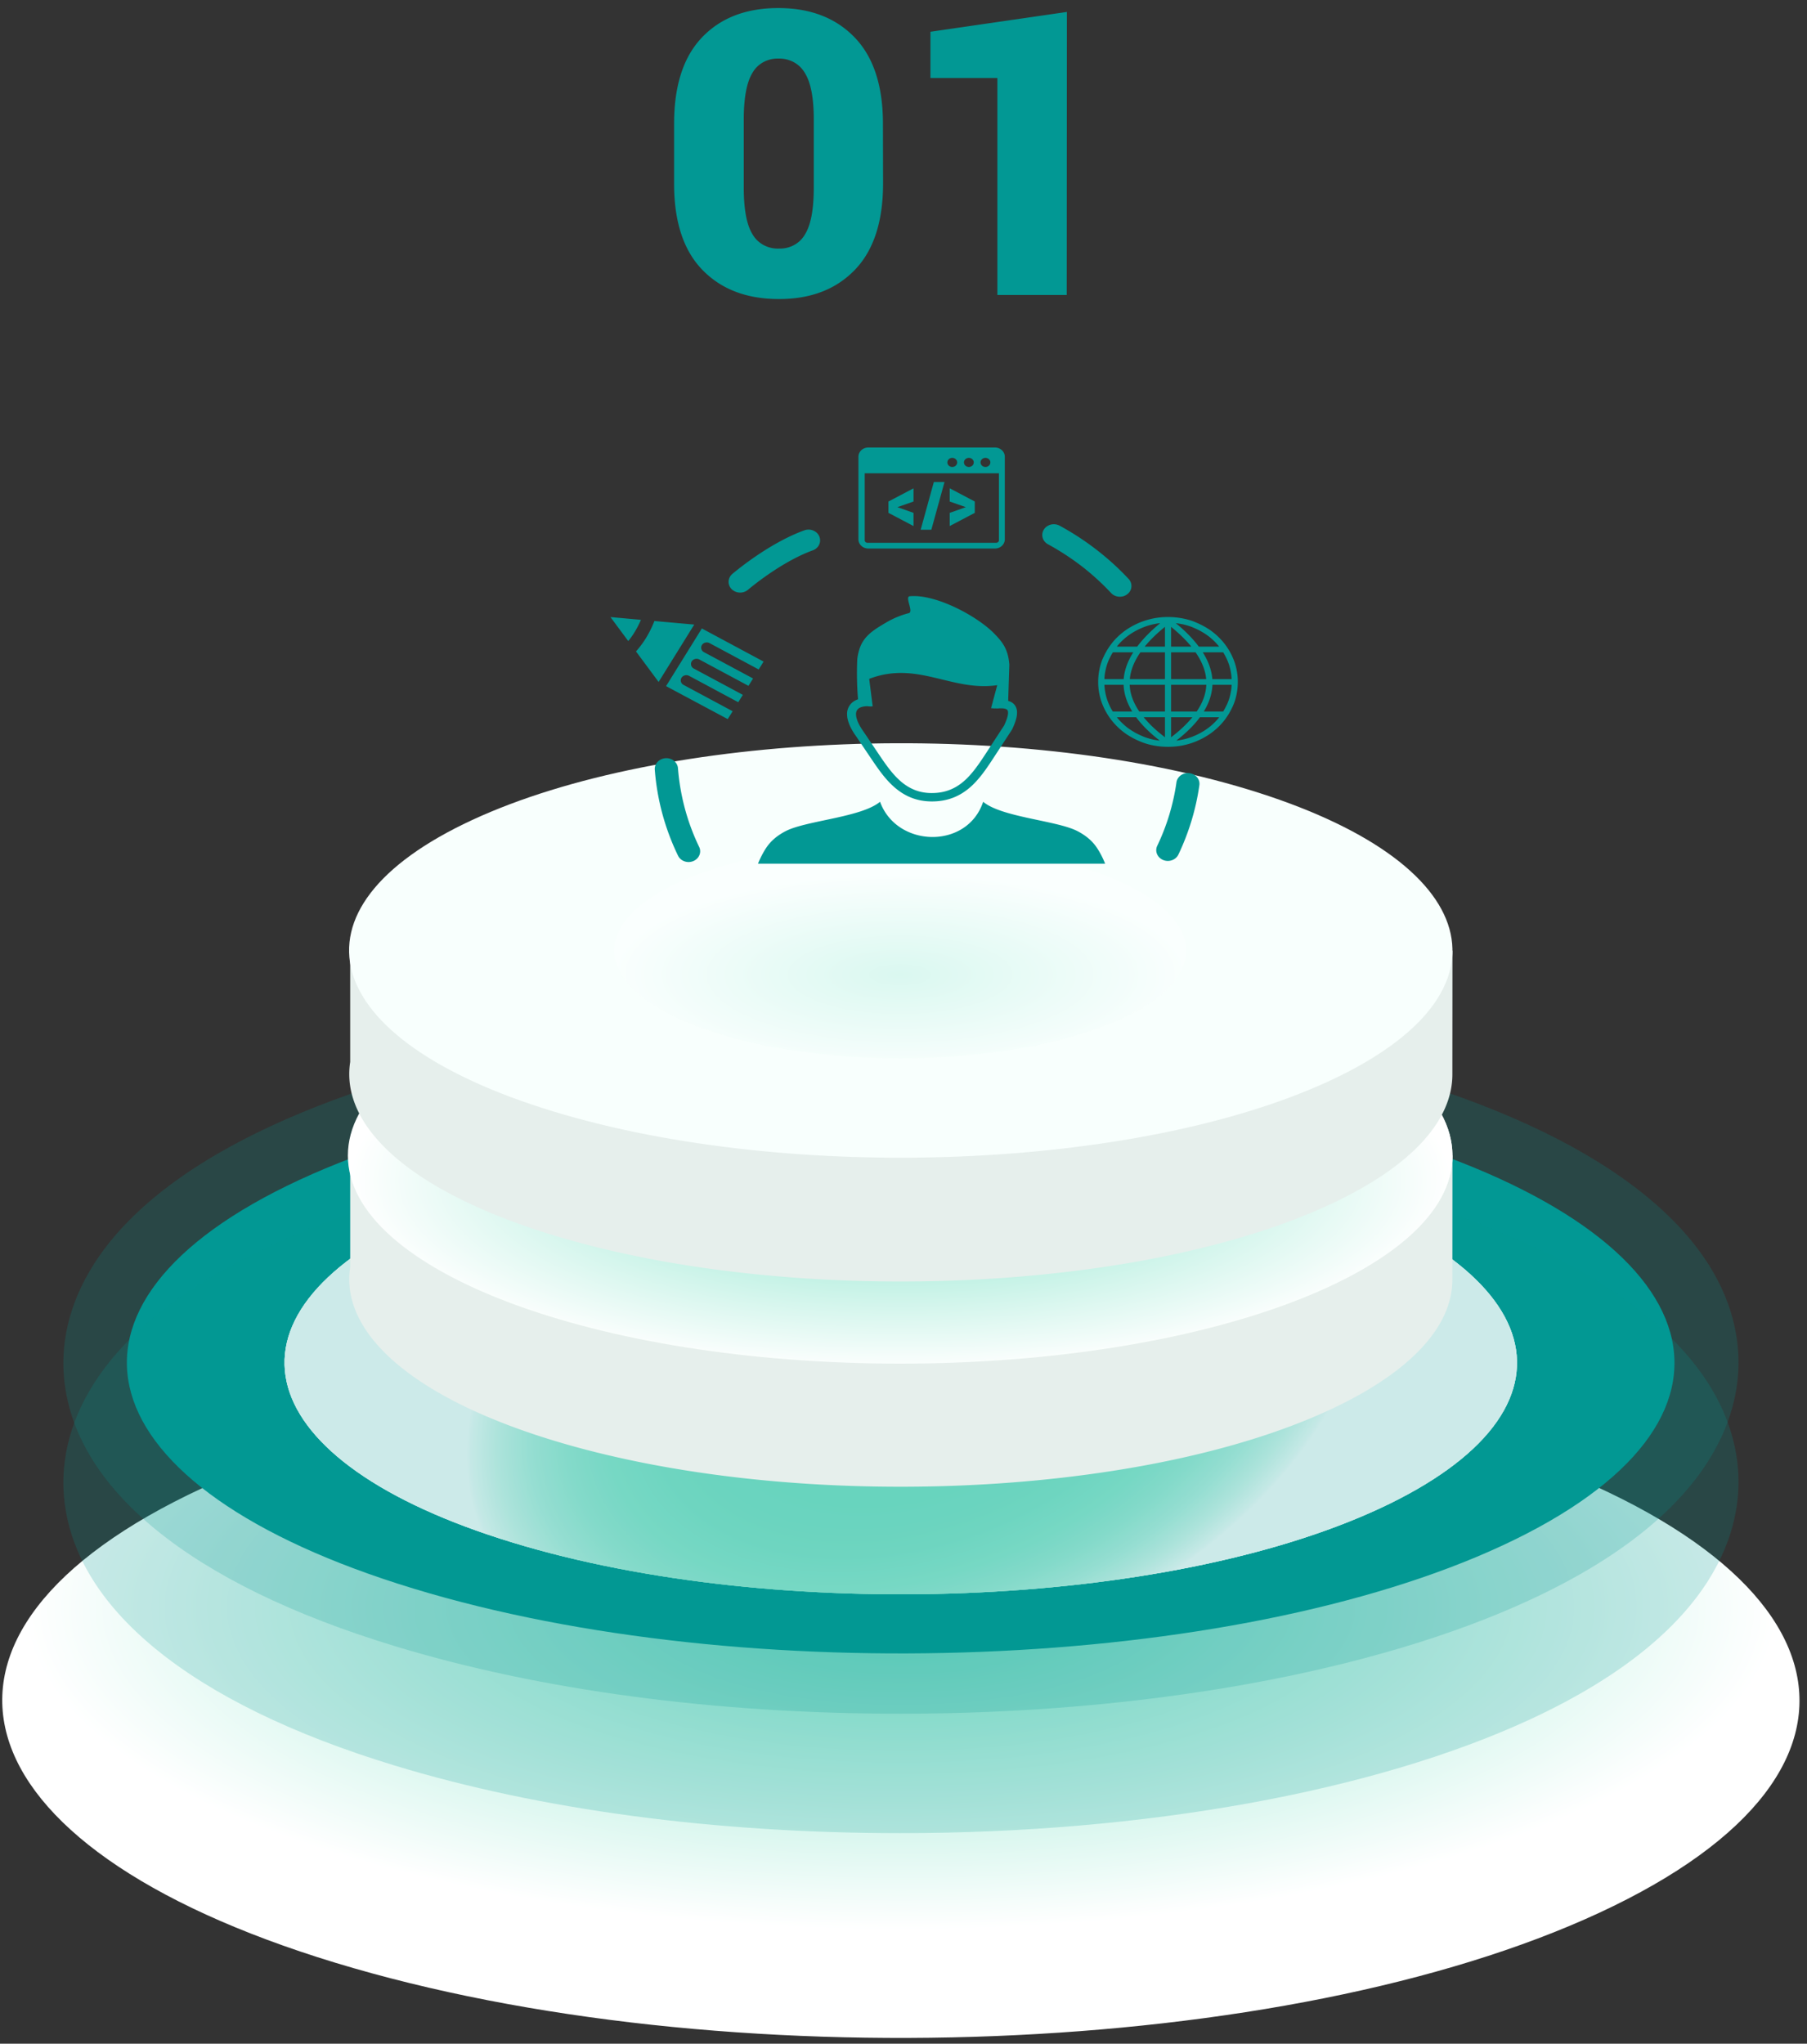 <svg width="222" height="251" fill="none" xmlns="http://www.w3.org/2000/svg"><rect width="100%" height="100%" fill="#333333" stroke="none"/><path style="mix-blend-mode:multiply" d="M180.142 176.632c47.405 14.406 54.691 40.511 16.33 58.295-38.361 17.785-107.887 20.538-155.272 6.132-47.384-14.407-54.687-40.516-16.318-58.308 38.37-17.792 107.875-20.529 155.26-6.119Z" fill="url(#a)"/><path d="M110.608 210.472c-22.786 0-44.285-2.876-62.15-8.313-25.129-7.643-39.554-19.443-40.617-33.232-.524-6.79 2.097-19.801 25.514-30.659 19.172-8.892 47.38-13.99 77.388-13.99 22.787 0 44.286 2.873 62.17 8.31 25.13 7.642 39.555 19.446 40.618 33.235.524 6.787-2.097 19.797-25.514 30.656-19.192 8.892-47.401 13.993-77.409 13.993Z" fill="#029894" style="mix-blend-mode:multiply" opacity=".2"/><path d="M170.484 139.637c40.794 12.405 47.086 34.878 14.049 50.198-33.038 15.32-92.89 17.684-133.703 5.279-40.815-12.405-47.087-34.882-14.05-50.202 33.038-15.32 92.906-17.68 133.704-5.275Z" fill="#029894" style="mix-blend-mode:multiply"/><g style="mix-blend-mode:multiply"><path d="M158.307 145.282c32.493 9.879 37.502 27.763 11.191 39.983-26.312 12.22-73.983 14.082-106.476 4.199-32.494-9.883-37.503-27.763-11.191-39.979 26.31-12.216 73.982-14.083 106.476-4.203Z" fill="url(#b)"/><path d="M158.307 145.282c32.493 9.879 37.502 27.763 11.191 39.983-26.312 12.22-73.983 14.082-106.476 4.199-32.494-9.883-37.503-27.763-11.191-39.979 26.31-12.216 73.982-14.083 106.476-4.203Z" fill="url(#c)"/><path d="M158.307 145.282c32.493 9.879 37.502 27.763 11.191 39.983-26.312 12.22-73.983 14.082-106.476 4.199-32.494-9.883-37.503-27.763-11.191-39.979 26.31-12.216 73.982-14.083 106.476-4.203Z" fill="url(#d)"/></g><path d="M110.608 225.141c-22.786 0-44.285-2.873-62.15-8.314-25.129-7.639-39.554-19.442-40.617-33.231-.524-6.791 2.097-19.801 25.514-30.66 19.172-8.892 47.38-13.989 77.388-13.989 22.787 0 44.286 2.872 62.17 8.313 25.13 7.639 39.555 19.442 40.618 33.232.524 6.786-2.097 19.8-25.514 30.659-19.192 8.888-47.401 13.99-77.409 13.99Z" fill="#029894" style="mix-blend-mode:multiply" opacity=".2"/><path d="M178.444 141.923h-13.423a73.801 73.801 0 0 0-11.703-4.554c-29.091-8.845-71.77-7.16-95.326 3.76-.572.266-1.112.536-1.635.81H43.023v13.696c-1.226 7.913 7.36 15.922 24.987 21.29 29.092 8.845 71.77 7.16 95.326-3.76 10.173-4.72 15.104-10.388 15.096-16.018l.012-15.224Z" fill="#E6EFEC"/><path d="M153.319 122.146c29.087 8.845 33.573 24.871 10.017 35.791-23.555 10.921-66.238 12.61-95.326 3.764-29.088-8.846-33.573-24.872-10.017-35.796 23.555-10.924 66.234-12.605 95.326-3.759Z" fill="#F8FFFD"/><path style="mix-blend-mode:multiply" d="M110.592 167.477c37.474 0 67.853-11.441 67.853-25.554 0-14.113-30.379-25.554-67.853-25.554-37.475 0-67.854 11.441-67.854 25.554 0 14.113 30.38 25.554 67.854 25.554Z" fill="url(#e)"/><path d="M178.444 116.736h-13.423a73.733 73.733 0 0 0-11.703-4.57c-29.091-8.845-71.77-7.164-95.326 3.76-.572.266-1.112.536-1.635.81H43.023v13.693c-1.226 7.912 7.36 15.921 24.987 21.289 29.092 8.846 71.77 7.161 95.326-3.764 10.173-4.716 15.104-10.384 15.096-16.014l.012-15.204Z" fill="#E6EFEC"/><path d="M153.319 96.954c29.087 8.846 33.573 24.872 10.017 35.796-23.555 10.924-66.238 12.609-95.326 3.763-29.088-8.845-33.573-24.871-10.017-35.795 23.555-10.925 66.234-12.606 95.326-3.764Z" fill="#F8FFFD"/><path style="mix-blend-mode:multiply" opacity=".25" d="M110.59 129.973c19.409 0 35.144-5.926 35.144-13.238 0-7.311-15.735-13.237-35.144-13.237s-35.143 5.926-35.143 13.237c0 7.312 15.734 13.238 35.143 13.238Z" fill="url(#f)"/><path d="M108.49 22.514c0 4.691-1.156 8.235-3.467 10.63-2.312 2.397-5.423 3.59-9.335 3.583-3.95 0-7.085-1.196-9.404-3.59-2.32-2.393-3.476-5.937-3.468-10.631V15.21c0-4.694 1.148-8.237 3.443-10.63C88.554 2.185 91.674.99 95.62.99c3.93 0 7.055 1.201 9.375 3.605 2.32 2.403 3.48 5.942 3.48 10.615l.016 7.304Zm-8.513-7.851c0-2.656-.37-4.564-1.112-5.726a3.44 3.44 0 0 0-1.346-1.3 3.711 3.711 0 0 0-1.868-.443c-.653-.022-1.3.13-1.866.438a3.386 3.386 0 0 0-1.335 1.305c-.715 1.162-1.073 3.07-1.076 5.726v8.352c0 2.702.364 4.63 1.092 5.784.315.545.785.996 1.357 1.302a3.696 3.696 0 0 0 1.881.43c.65.02 1.292-.131 1.855-.437a3.378 3.378 0 0 0 1.33-1.295c.728-1.154 1.09-3.082 1.088-5.784v-8.352ZM131.052 36.233h-8.521V9.58h-8.222V3.9l16.764-2.433-.021 34.766Z" fill="#029894"/><path fill-rule="evenodd" clip-rule="evenodd" d="M108.117 98.472c2.069 5.665 10.725 5.869 12.669 0 2.29 1.917 9.07 2.296 11.591 3.607.797.414 1.518.939 2.095 1.65.389.478.909 1.358 1.298 2.343H93.126c.395-.985.91-1.865 1.299-2.343.577-.711 1.298-1.236 2.095-1.65 2.527-1.305 9.307-1.69 11.597-3.607Zm-1.437-43.51h15.549c.671 0 1.217.507 1.217 1.13V66.24c0 .624-.546 1.13-1.217 1.13H106.68c-.671 0-1.216-.506-1.216-1.13V56.093c0-.624.545-1.131 1.216-1.131Zm16.044 3.165h-16.489v8.224a.3.3 0 0 0 .1.221.347.347 0 0 0 .239.093h15.812a.344.344 0 0 0 .238-.093.297.297 0 0 0 .1-.221v-8.224Zm-1.655-1.895c.332 0 .602.251.602.56 0 .309-.27.56-.602.56-.333 0-.603-.251-.603-.56 0-.309.27-.56.603-.56Zm-4.077 0c.332 0 .602.251.602.56 0 .309-.27.56-.602.56-.333 0-.602-.251-.602-.56 0-.309.269-.56.602-.56Zm2.038 0c.333 0 .602.251.602.56 0 .309-.269.56-.602.56-.332 0-.602-.251-.602-.56 0-.309.27-.56.602-.56Zm-6.799 5.363-1.982.693 1.982.7v1.62l-3.079-1.62v-1.393l3.079-1.62v1.62Zm7.527 0v1.393l-3.08 1.62v-1.62l1.982-.7-1.982-.693v-1.626l3.08 1.626Zm-5.338 3.468h-1.311l1.618-5.864h1.311l-1.618 5.864Zm35.776 22.329c.025 0 .05 0 .075.005.157-.256.301-.53.439-.816.007-.005.007-.011.013-.011.194-.437.351-.886.445-1.352.076-.362.132-.735.145-1.114h-2.359c-.044 1.114-.401 2.21-1.066 3.288h2.308Zm-.408.7h-2.37c-.722.972-1.694 1.928-2.904 2.873.188-.024.382-.053.564-.088a7.577 7.577 0 0 0 1.474-.425 8.3 8.3 0 0 0 1.342-.677 7.42 7.42 0 0 0 1.154-.88c.264-.25.521-.518.74-.804Zm-7.3 2.873c-1.217-.945-2.189-1.9-2.904-2.874h-2.371c.226.286.477.554.753.81.357.333.733.624 1.154.88a8.53 8.53 0 0 0 1.342.676c.006.006.012.006.012.012.471.18.954.327 1.456.414.181.03.37.052.558.082Zm-5.771-3.573h2.39c-.665-1.079-1.022-2.18-1.066-3.288h-2.358c.018.385.069.752.144 1.114.1.472.251.926.458 1.37.125.28.269.547.432.804Zm-1.034-3.987h2.37c.088-1.09.477-2.186 1.173-3.287h-2.509a7.856 7.856 0 0 0-.432.81c-.007.006-.007.011-.013.011a6.507 6.507 0 0 0-.445 1.353 5.814 5.814 0 0 0-.144 1.113Zm1.524-3.987h2.502c.715-.956 1.656-1.917 2.829-2.885a6.755 6.755 0 0 0-.615.093 7.584 7.584 0 0 0-1.474.426 8.341 8.341 0 0 0-1.342.676 7.475 7.475 0 0 0-1.154.88 6.66 6.66 0 0 0-.746.81Zm7.244-2.885c1.179.968 2.12 1.93 2.829 2.885h2.502a7.321 7.321 0 0 0-.752-.81 7.162 7.162 0 0 0-1.155-.88 8.496 8.496 0 0 0-1.342-.676c-.006-.006-.012-.006-.012-.012a7.821 7.821 0 0 0-1.455-.414 19.443 19.443 0 0 0-.615-.093Zm5.827 3.585h-2.509c.696 1.101 1.085 2.197 1.173 3.287h2.371a7.068 7.068 0 0 0-.145-1.113 6.301 6.301 0 0 0-.458-1.37 8.413 8.413 0 0 0-.432-.804Zm-8.505-4.18a9.286 9.286 0 0 1 1.725-.157c.589 0 1.16.053 1.724.158.552.099 1.079.25 1.6.46.006 0 .012.006.019.012a9.613 9.613 0 0 1 1.461.734c.458.28.878.606 1.267.968a7.949 7.949 0 0 1 1.831 2.535 7.333 7.333 0 0 1 .671 3.107c0 .548-.056 1.078-.169 1.603a6.723 6.723 0 0 1-.495 1.486c0 .006-.007.011-.013.017a8.234 8.234 0 0 1-.79 1.358 7.616 7.616 0 0 1-1.041 1.178 8.32 8.32 0 0 1-1.267.967c-.458.286-.947.53-1.462.735a8.802 8.802 0 0 1-1.618.466 9.286 9.286 0 0 1-1.725.157c-.589 0-1.16-.052-1.725-.157a8.05 8.05 0 0 1-1.599-.46c-.006 0-.012-.006-.019-.012a9.613 9.613 0 0 1-1.461-.735 7.958 7.958 0 0 1-1.267-.967 8.055 8.055 0 0 1-1.832-2.535 7.39 7.39 0 0 1-.671-3.107c0-.548.057-1.078.17-1.603a6.671 6.671 0 0 1 .495-1.486c0-.006.006-.012.013-.018.219-.483.489-.932.79-1.358a7.611 7.611 0 0 1 1.041-1.177 8.315 8.315 0 0 1 1.267-.968c.458-.285.947-.53 1.462-.734a9.427 9.427 0 0 1 1.618-.466Zm2.101 1.05v2.43h2.49c-.659-.804-1.487-1.614-2.49-2.43Zm0 3.13v3.287h4.315c-.1-1.078-.533-2.174-1.305-3.287h-3.01Zm0 3.986v3.288h3.142c.747-1.09 1.142-2.186 1.186-3.288h-4.328Zm0 3.987v2.46c1.066-.81 1.938-1.632 2.615-2.46h-2.615Zm-.753 2.454v-2.46h-2.615c.671.828 1.543 1.65 2.615 2.46Zm0-3.153v-3.288h-4.334c.044 1.102.446 2.198 1.186 3.288h3.148Zm0-3.987v-3.287h-3.017c-.771 1.113-1.204 2.209-1.298 3.287h4.315Zm0-3.987v-2.43c-1.01.816-1.838 1.626-2.49 2.43h2.49Zm-62.206 4.337-2.779-3.748c.49-.548.916-1.13 1.286-1.743.382-.635.702-1.3.978-1.993l4.892.437-4.377 7.047Zm.915.513 4.397-7.082 7.583 4.068-.602.968-6.034-3.235c-.326-.175-.753-.07-.94.233a.62.62 0 0 0 .25.874l6.034 3.235-.564.904-6.034-3.235c-.326-.175-.753-.07-.941.233a.62.62 0 0 0 .25.874l6.034 3.235-.564.903-6.034-3.234c-.326-.175-.752-.07-.94.233a.62.62 0 0 0 .25.874l6.034 3.235-.602.967-7.577-4.05Zm-4.647-5.537L75 75.787l3.744.338c-.213.49-.451.962-.72 1.41-.246.42-.528.817-.841 1.196Zm8.712 25.284c.32.664 0 1.445-.722 1.742-.715.297-1.555 0-1.875-.67a29.51 29.51 0 0 1-1.926-5.152 29.53 29.53 0 0 1-.928-5.398c-.056-.728.533-1.364 1.324-1.416.784-.052 1.467.496 1.524 1.23.131 1.69.42 3.34.846 4.937a26.956 26.956 0 0 0 1.757 4.727Zm5.983-31.568a1.503 1.503 0 0 1-2.007-.105c-.52-.542-.47-1.375.113-1.865a38.373 38.373 0 0 1 4.49-3.205c1.443-.875 2.93-1.627 4.347-2.14.734-.262 1.556.076 1.838.758.282.682-.081 1.446-.815 1.708-1.223.437-2.534 1.108-3.826 1.889a35.509 35.509 0 0 0-4.14 2.96Zm36.874-5.6c-.678-.368-.903-1.178-.508-1.808.395-.63 1.267-.839 1.944-.472a33.467 33.467 0 0 1 4.516 2.944 32.774 32.774 0 0 1 3.951 3.59 1.256 1.256 0 0 1-.144 1.865c-.596.478-1.493.42-2.007-.134a30.636 30.636 0 0 0-3.613-3.293 32.116 32.116 0 0 0-4.139-2.693Zm15.78 29.247c.101-.723.816-1.236 1.594-1.137.777.1 1.329.758 1.223 1.48a29.075 29.075 0 0 1-.96 4.343 29.857 29.857 0 0 1-1.612 4.167c-.32.67-1.16.973-1.875.676-.722-.297-1.048-1.078-.728-1.743a26.939 26.939 0 0 0 1.48-3.811c.389-1.3.69-2.629.878-3.975Zm-38.002-9.361c-.433.017-.765.1-.985.239a.794.794 0 0 0-.282.303.99.99 0 0 0-.094.49c.019.553.332 1.276.934 2.11l.007.011 1.956 2.897c.784 1.16 1.612 2.343 2.635 3.212.984.833 2.176 1.404 3.757 1.404 1.712.006 2.96-.583 3.976-1.469 1.054-.92 1.888-2.18 2.71-3.433l2.208-3.38c.414-.874.558-1.457.464-1.801-.057-.204-.301-.303-.709-.32a2.096 2.096 0 0 0-.27 0c-.1 0-.2.011-.307.017a.55.55 0 0 1-.169-.012 3.01 3.01 0 0 1-.603-.029l.759-2.821c-5.607.822-9.803-3.048-15.73-.775l.426 3.374c-.25.024-.476.012-.683-.017Zm17.33-.653c.545.152.89.472 1.035.991.156.571-.013 1.381-.54 2.489-.012.017-.019.04-.031.058l-2.233 3.416c-.859 1.317-1.737 2.634-2.898 3.654-1.21 1.05-2.697 1.749-4.729 1.743-1.9-.006-3.33-.682-4.503-1.679-1.136-.962-2.001-2.209-2.823-3.421l-1.957-2.897c-.715-.99-1.091-1.9-1.11-2.646a1.824 1.824 0 0 1 .866-1.679c.144-.087.301-.163.476-.227a38.804 38.804 0 0 1-.094-4.913c.044-.39.126-.787.245-1.178.502-1.66 1.756-2.424 3.312-3.34a10.816 10.816 0 0 1 2.778-1.148c.621-.163-.527-2.01.113-2.075 3.111-.297 8.141 2.344 10.318 4.523 1.085 1.096 1.768 1.965 1.919 3.882l-.144 4.447Z" fill="#029894"/><defs><radialGradient id="a" cx="0" cy="0" r="1" gradientUnits="userSpaceOnUse" gradientTransform="matrix(107.502 0 0 39.539 110.665 197.426)"><stop stop-color="#80E3C8"/><stop offset="1" stop-color="#fff"/></radialGradient><radialGradient id="b" cx="0" cy="0" r="1" gradientUnits="userSpaceOnUse" gradientTransform="matrix(53.758 -19.994 13.065 35.128 112.742 167.46)"><stop stop-color="#80E3C8"/><stop offset=".43" stop-color="#82E3C9"/><stop offset=".58" stop-color="#89E5CC"/><stop offset=".69" stop-color="#94E8D1"/><stop offset=".78" stop-color="#A5EBD8"/><stop offset=".86" stop-color="#BBF0E2"/><stop offset=".93" stop-color="#D7F6ED"/><stop offset=".99" stop-color="#F6FDFB"/><stop offset="1" stop-color="#fff"/></radialGradient><radialGradient id="c" cx="0" cy="0" r="1" gradientUnits="userSpaceOnUse" gradientTransform="matrix(53.758 -19.994 13.065 35.128 112.742 167.46)"><stop stop-color="#80E3C8"/><stop offset=".43" stop-color="#82E3C9"/><stop offset=".58" stop-color="#89E5CC"/><stop offset=".69" stop-color="#94E8D1"/><stop offset=".78" stop-color="#A5EBD8"/><stop offset=".86" stop-color="#BBF0E2"/><stop offset=".93" stop-color="#D7F6ED"/><stop offset=".99" stop-color="#F6FDFB"/><stop offset="1" stop-color="#fff"/></radialGradient><radialGradient id="d" cx="0" cy="0" r="1" gradientUnits="userSpaceOnUse" gradientTransform="matrix(53.758 -19.994 13.065 35.128 112.742 167.46)"><stop stop-color="#80E3C8"/><stop offset=".43" stop-color="#82E3C9"/><stop offset=".58" stop-color="#89E5CC"/><stop offset=".69" stop-color="#94E8D1"/><stop offset=".78" stop-color="#A5EBD8"/><stop offset=".86" stop-color="#BBF0E2"/><stop offset=".93" stop-color="#D7F6ED"/><stop offset=".99" stop-color="#F6FDFB"/><stop offset="1" stop-color="#fff"/></radialGradient><radialGradient id="e" cx="0" cy="0" r="1" gradientUnits="userSpaceOnUse" gradientTransform="matrix(67.645 0 0 23.604 110.592 144.942)"><stop stop-color="#80E3C8"/><stop offset="1" stop-color="#fff"/></radialGradient><radialGradient id="f" cx="0" cy="0" r="1" gradientUnits="userSpaceOnUse" gradientTransform="matrix(35.037 0 0 12.226 110.59 119.72)"><stop stop-color="#80E3C8"/><stop offset="1" stop-color="#fff"/></radialGradient></defs></svg>